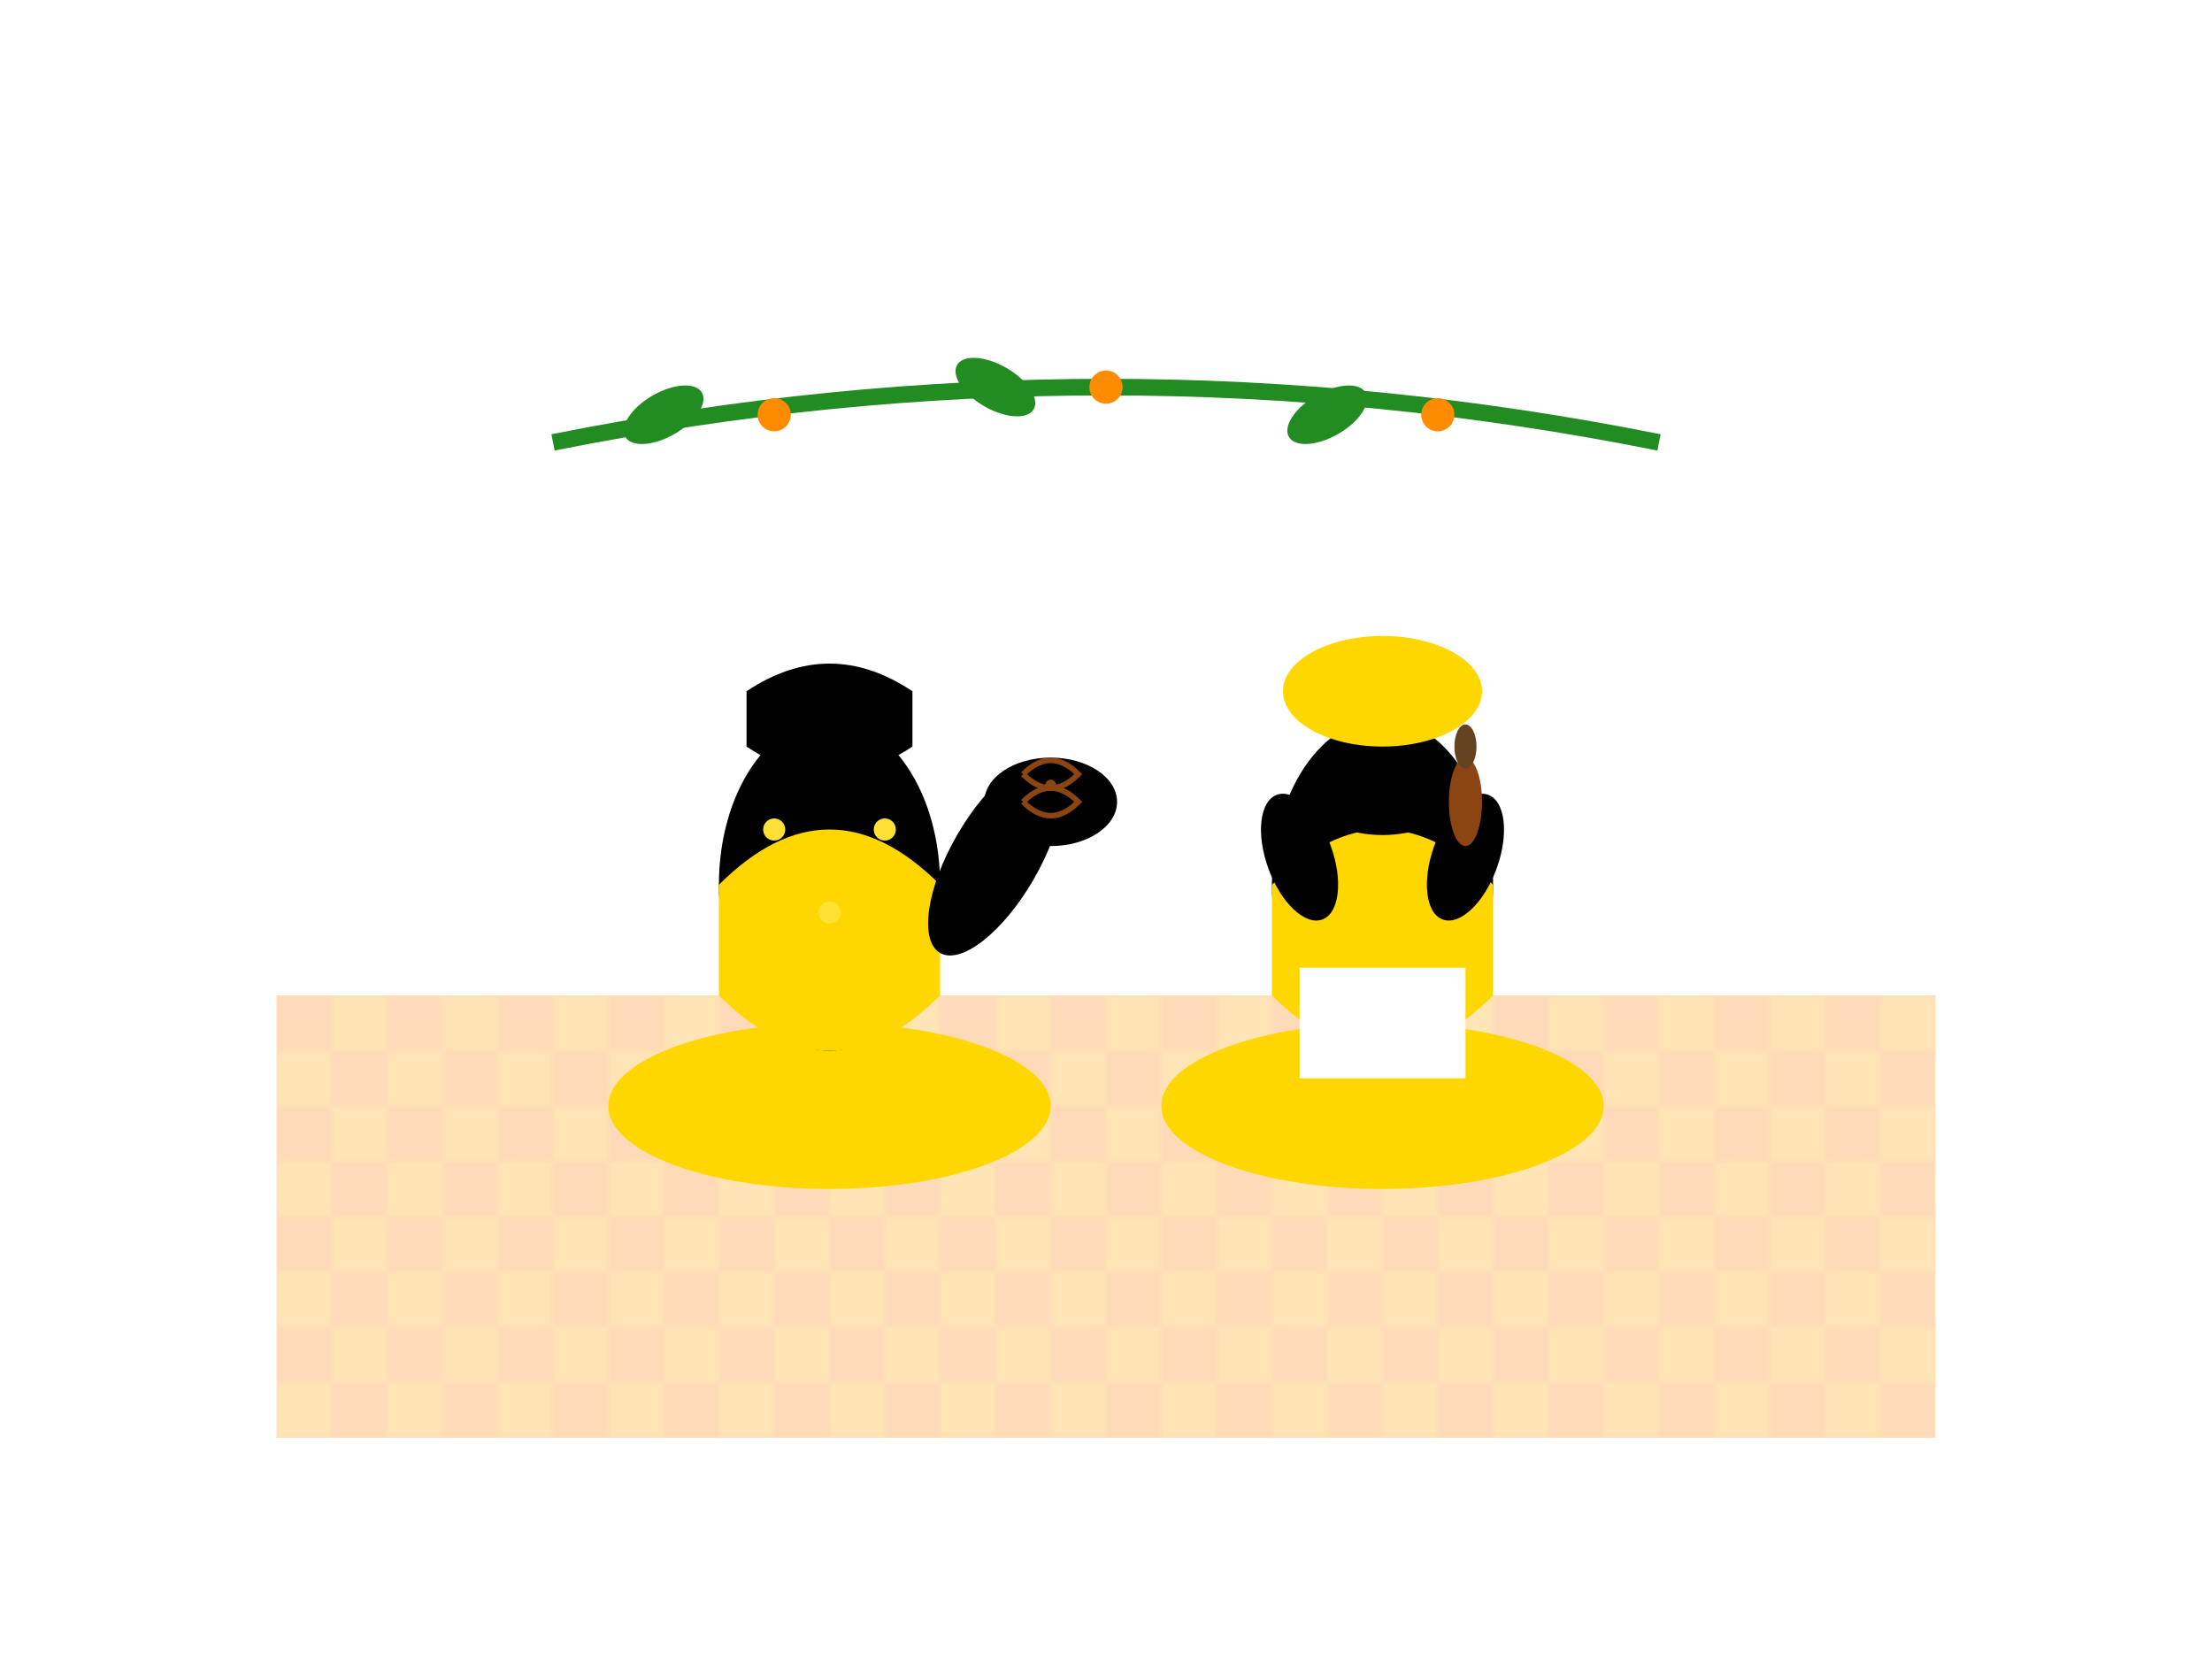 <svg width="400" height="300" viewBox="0 0 400 300" xmlns="http://www.w3.org/2000/svg">
  <!-- Background -->
  <rect width="400" height="300" fill="#FFFFFF"/>
  
  <!-- Checkered Mat -->
  <defs>
    <pattern id="checkerboard" patternUnits="userSpaceOnUse" width="20" height="20">
      <rect width="20" height="20" fill="#FFE4B5"/>
      <rect x="10" y="0" width="10" height="10" fill="#FFDAB9"/>
      <rect x="0" y="10" width="10" height="10" fill="#FFDAB9"/>
    </pattern>
  </defs>
  <rect x="50" y="180" width="300" height="80" fill="url(#checkerboard)"/>
  
  <!-- Cushions -->
  <ellipse cx="150" cy="200" rx="40" ry="15" fill="#FFD700"/>
  <ellipse cx="250" cy="200" rx="40" ry="15" fill="#FFD700"/>
  
  <!-- Woman (Left) -->
  <!-- Body -->
  <ellipse cx="150" cy="160" rx="20" ry="30" fill="#000000"/>
  <!-- Dress -->
  <path d="M130 160 Q150 140 170 160 L170 180 Q150 200 130 180 Z" fill="#FFD700"/>
  <!-- Dress Pattern -->
  <circle cx="140" cy="150" r="2" fill="#FFE135"/>
  <circle cx="160" cy="150" r="2" fill="#FFE135"/>
  <circle cx="150" cy="165" r="2" fill="#FFE135"/>
  <!-- Hair -->
  <path d="M135 125 Q150 115 165 125 L165 135 Q150 145 135 135 Z" fill="#000000"/>
  <!-- Extended Arm -->
  <ellipse cx="180" cy="155" rx="8" ry="20" fill="#000000" transform="rotate(30 180 155)"/>
  <!-- Hand with Mehandi -->
  <ellipse cx="190" cy="145" rx="12" ry="8" fill="#000000"/>
  <!-- Mehandi Pattern -->
  <path d="M185 140 Q190 135 195 140 Q190 145 185 140" fill="none" stroke="#8B4513" stroke-width="1"/>
  <path d="M185 145 Q190 140 195 145 Q190 150 185 145" fill="none" stroke="#8B4513" stroke-width="1"/>
  <circle cx="190" cy="142" r="1" fill="#8B4513"/>
  
  <!-- Man (Right) -->
  <!-- Body -->
  <ellipse cx="250" cy="160" rx="20" ry="30" fill="#000000"/>
  <!-- Kurta -->
  <path d="M230 160 Q250 140 270 160 L270 180 Q250 200 230 180 Z" fill="#FFD700"/>
  <!-- Pants -->
  <rect x="235" y="175" width="30" height="20" fill="#FFFFFF"/>
  <!-- Beard -->
  <ellipse cx="250" cy="145" rx="12" ry="6" fill="#000000"/>
  <!-- Turban -->
  <ellipse cx="250" cy="125" rx="18" ry="10" fill="#FFD700"/>
  <!-- Arms -->
  <ellipse cx="235" cy="155" rx="6" ry="12" fill="#000000" transform="rotate(-20 235 155)"/>
  <ellipse cx="265" cy="155" rx="6" ry="12" fill="#000000" transform="rotate(20 265 155)"/>
  <!-- Mehandi Cone -->
  <ellipse cx="265" cy="145" rx="3" ry="8" fill="#8B4513"/>
  <ellipse cx="265" cy="135" rx="2" ry="4" fill="#654321"/>
  
  <!-- Garland -->
  <path d="M100 80 Q200 60 300 80" fill="none" stroke="#228B22" stroke-width="3"/>
  <!-- Leaves -->
  <ellipse cx="120" cy="75" rx="8" ry="4" fill="#228B22" transform="rotate(-30 120 75)"/>
  <ellipse cx="180" cy="70" rx="8" ry="4" fill="#228B22" transform="rotate(30 180 70)"/>
  <ellipse cx="240" cy="75" rx="8" ry="4" fill="#228B22" transform="rotate(-30 240 75)"/>
  <!-- Orange Dots -->
  <circle cx="140" cy="75" r="3" fill="#FF8C00"/>
  <circle cx="200" cy="70" r="3" fill="#FF8C00"/>
  <circle cx="260" cy="75" r="3" fill="#FF8C00"/>
</svg>
